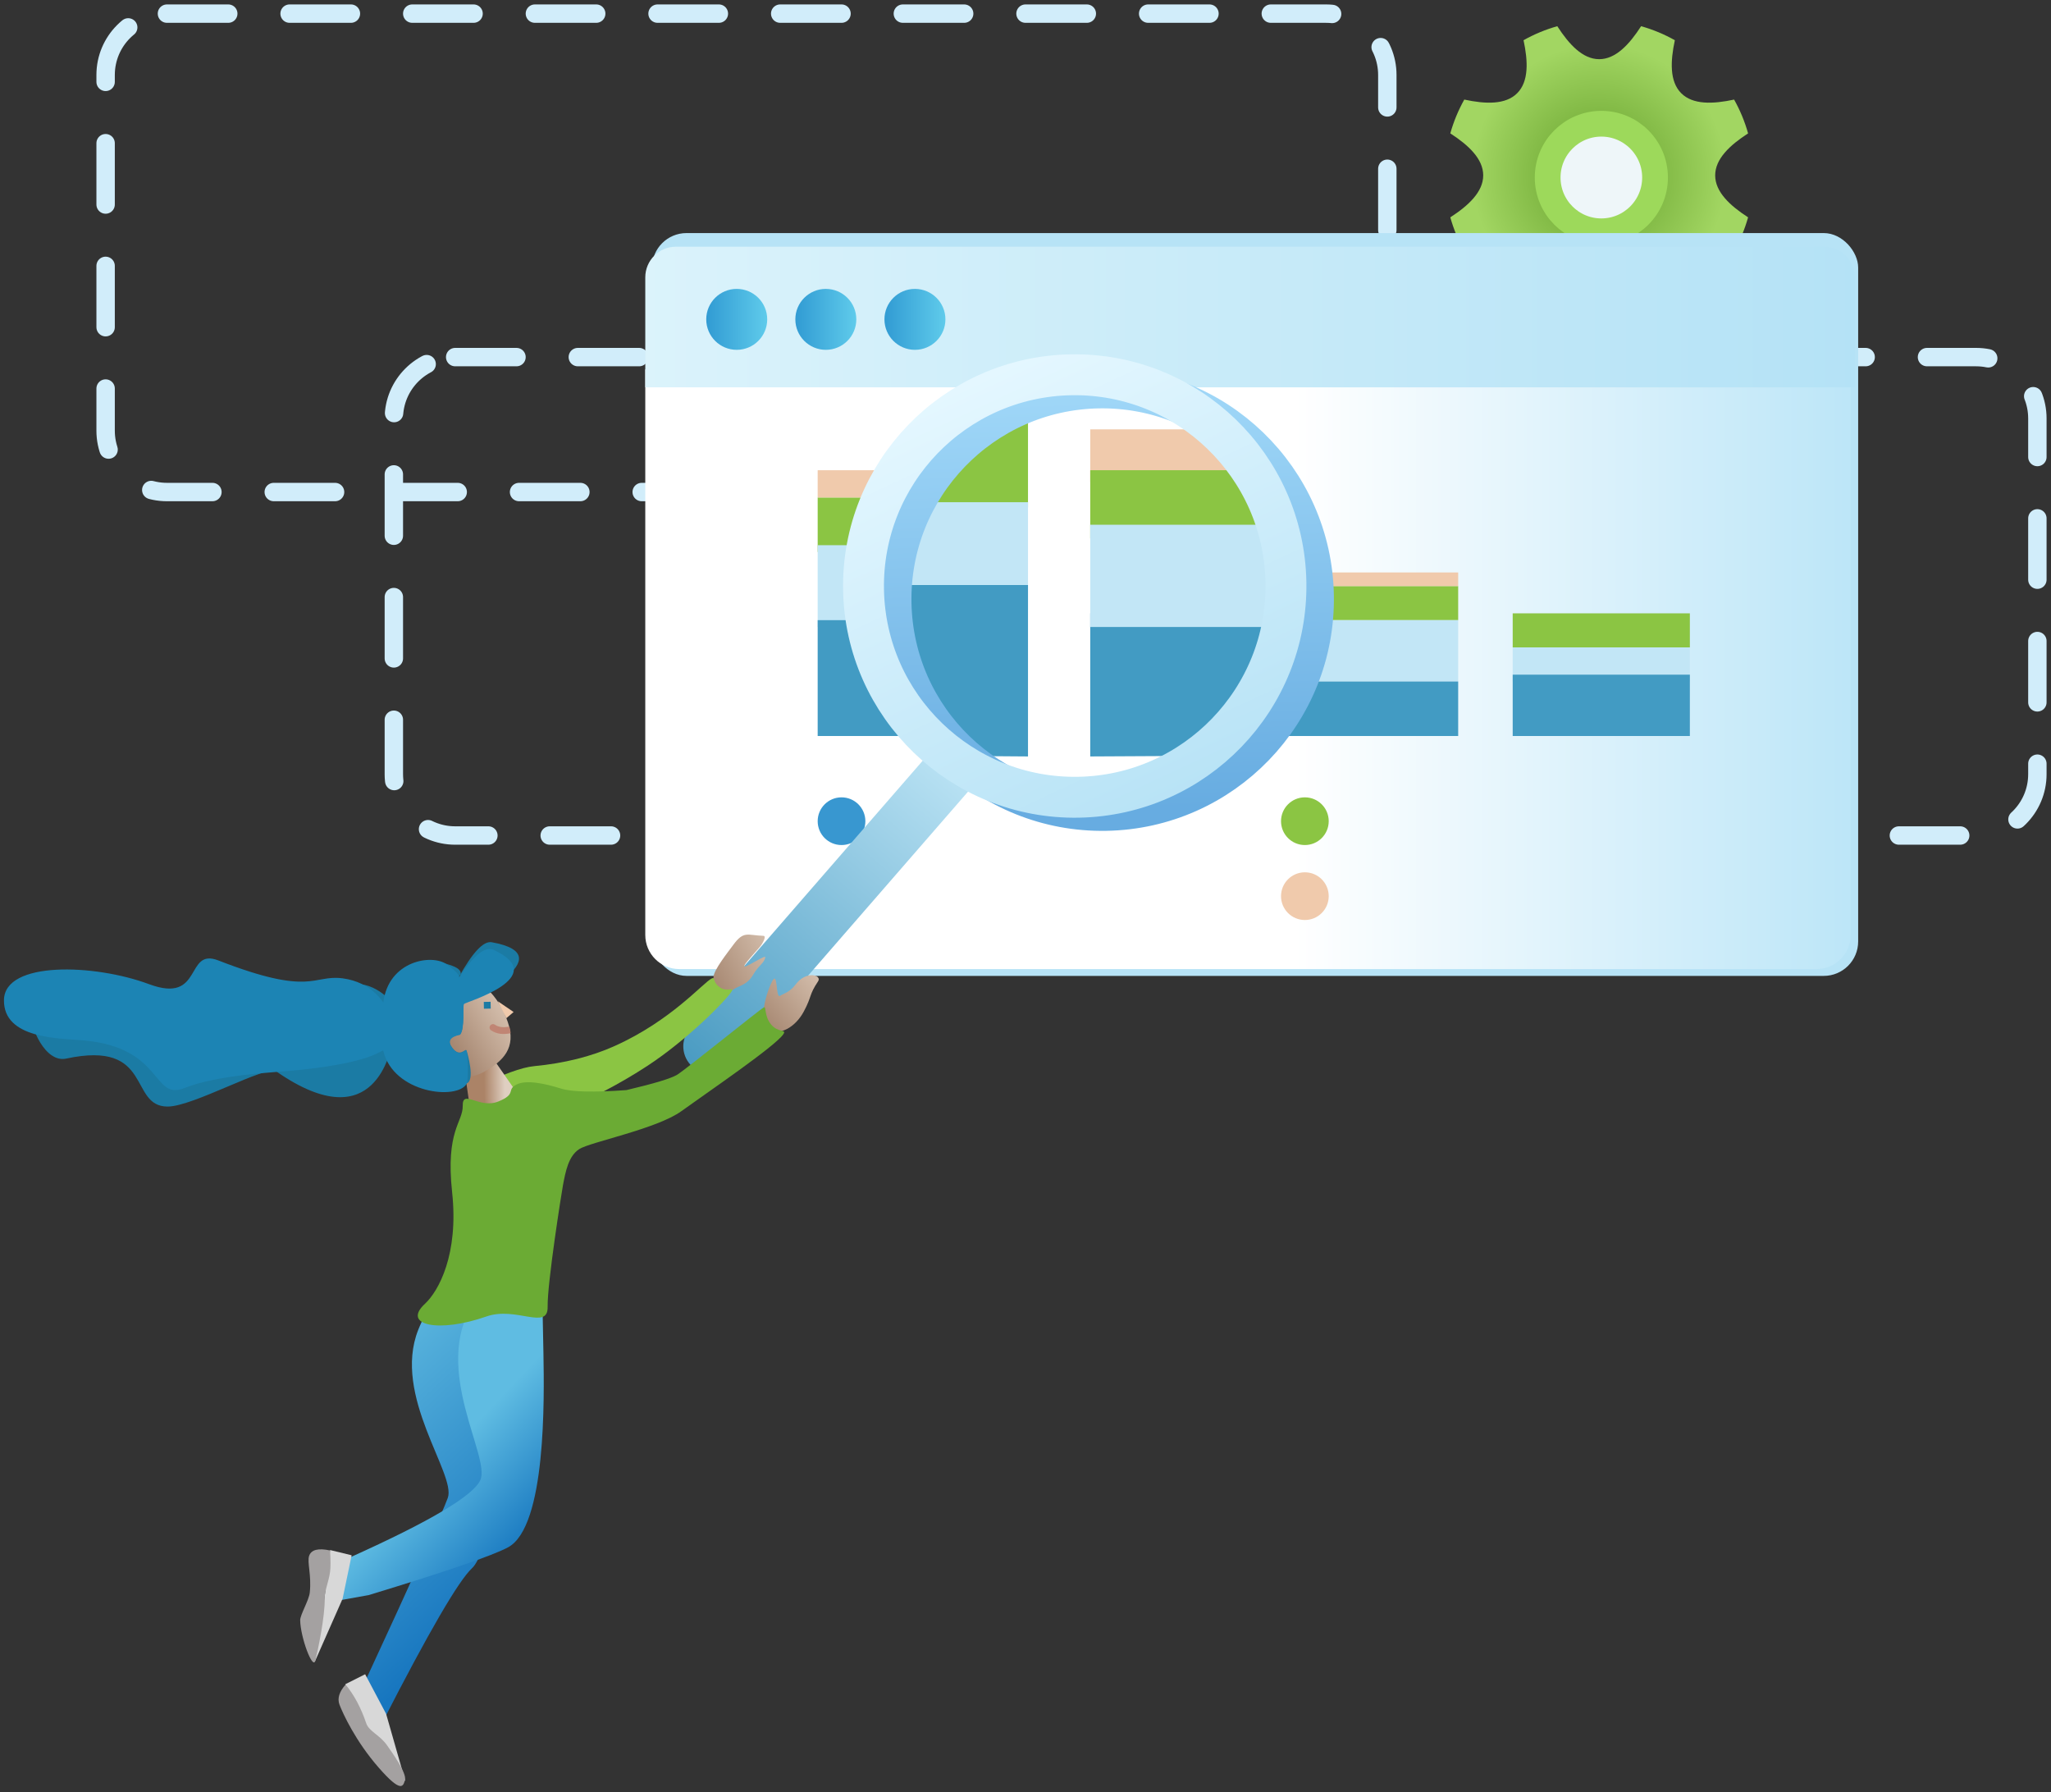 <?xml version="1.0" encoding="UTF-8"?>
<svg width="301px" height="263px" viewBox="0 0 301 263" version="1.1" xmlns="http://www.w3.org/2000/svg" xmlns:xlink="http://www.w3.org/1999/xlink">
    <rect x="0" y="0" width="301" height="263" fill="#333333" stroke="none"/>
    <!-- Generator: Sketch 52.5 (67469) - http://www.bohemiancoding.com/sketch -->
    <title>il1</title>
    <desc>Created with Sketch.</desc>
    <defs>
        <radialGradient cx="50%" cy="50%" fx="50%" fy="50%" r="43.99%" gradientTransform="translate(0.5,0.5),scale(1,0.998),rotate(87.423),scale(1,0.97),translate(-0.5,-0.5)" id="radialGradient-1">
            <stop stop-color="#639E2A" offset="0%"></stop>
            <stop stop-color="#A2D662" offset="100%"></stop>
        </radialGradient>
        <linearGradient x1="105.635%" y1="50%" x2="53.921%" y2="50%" id="linearGradient-2">
            <stop stop-color="#B5E3F7" offset="0%"></stop>
            <stop stop-color="#FFFFFF" offset="100%"></stop>
        </linearGradient>
        <linearGradient x1="-1.11022302e-14%" y1="50%" x2="100%" y2="50%" id="linearGradient-3">
            <stop stop-color="#DBF3FB" offset="0%"></stop>
            <stop stop-color="#B4E2F6" offset="100%"></stop>
        </linearGradient>
        <linearGradient x1="100%" y1="50%" x2="0%" y2="50%" id="linearGradient-4">
            <stop stop-color="#5FCBEB" offset="0%"></stop>
            <stop stop-color="#319BD3" offset="100%"></stop>
        </linearGradient>
        <linearGradient x1="-1.11022302e-14%" y1="50%" x2="100%" y2="50%" id="linearGradient-5">
            <stop stop-color="#5FBCE2" offset="0%"></stop>
            <stop stop-color="#C4E9F8" offset="100%"></stop>
        </linearGradient>
        <linearGradient x1="47.409%" y1="-31.904%" x2="50%" y2="100%" id="linearGradient-6">
            <stop stop-color="#B2E5FF" offset="0%"></stop>
            <stop stop-color="#67ACE1" offset="100%"></stop>
        </linearGradient>
        <linearGradient x1="100%" y1="50%" x2="0%" y2="50%" id="linearGradient-7">
            <stop stop-color="#C1E7F7" offset="0%"></stop>
            <stop stop-color="#4A9BC2" offset="100%"></stop>
        </linearGradient>
        <linearGradient x1="29.694%" y1="0%" x2="74.691%" y2="100%" id="linearGradient-8">
            <stop stop-color="#E4F7FF" offset="0%"></stop>
            <stop stop-color="#B8E3F6" offset="100%"></stop>
        </linearGradient>
        <linearGradient x1="73.117%" y1="0%" x2="50%" y2="100%" id="linearGradient-9">
            <stop stop-color="#D3BDAB" offset="0%"></stop>
            <stop stop-color="#A78872" offset="100%"></stop>
        </linearGradient>
        <linearGradient x1="69.977%" y1="40.332%" x2="34.502%" y2="40.332%" id="linearGradient-10">
            <stop stop-color="#DFCFC1" offset="0%"></stop>
            <stop stop-color="#AB8367" offset="100%"></stop>
        </linearGradient>
        <linearGradient x1="85.107%" y1="30.495%" x2="34.385%" y2="63.145%" id="linearGradient-11">
            <stop stop-color="#D3BDAB" offset="0%"></stop>
            <stop stop-color="#A78872" offset="100%"></stop>
        </linearGradient>
        <linearGradient x1="95.773%" y1="50%" x2="2.608%" y2="50%" id="linearGradient-12">
            <stop stop-color="#1776BF" offset="0%"></stop>
            <stop stop-color="#59B4DD" offset="100%"></stop>
        </linearGradient>
        <linearGradient x1="100%" y1="50%" x2="50%" y2="59.238%" id="linearGradient-13">
            <stop stop-color="#1878C0" offset="0%"></stop>
            <stop stop-color="#5FBCE2" offset="100%"></stop>
        </linearGradient>
    </defs>
    <g id="Page-1" stroke="none" stroke-width="1" fill="none" fill-rule="evenodd">
        <g id="Desktop5" transform="translate(-113, -237)">
            <g id="il1" transform="translate(113, 231)">
                <g id="cogwheel-copy" transform="translate(203, 0)">
                    <g id="Star"></g>
                    <path d="M25.545,53.62 C23.8,53.129 22.14,52.434 20.593,51.563 C21.258,48.461 21.373,45.503 19.659,43.787 C17.946,42.071 14.993,42.186 11.896,42.853 C11.027,41.303 10.333,39.64 9.843,37.892 C12.504,36.17 14.674,34.159 14.674,31.732 C14.674,29.305 12.504,27.295 9.843,25.572 C10.333,23.824 11.027,22.162 11.896,20.611 C14.993,21.278 17.946,21.393 19.659,19.677 C21.373,17.961 21.258,15.003 20.592,11.901 C22.14,11.03 23.8,10.335 25.545,9.845 C27.264,12.51 29.271,14.684 31.695,14.684 C34.118,14.684 36.125,12.51 37.845,9.845 C39.59,10.335 41.249,11.03 42.797,11.901 C42.132,15.003 42.017,17.961 43.73,19.677 C45.443,21.393 48.396,21.278 51.493,20.612 C52.363,22.162 53.056,23.824 53.546,25.572 C50.885,27.294 48.715,29.305 48.715,31.732 C48.715,34.159 50.885,36.17 53.546,37.892 C53.056,39.64 52.363,41.303 51.493,42.853 C48.396,42.186 45.443,42.071 43.73,43.787 C42.017,45.503 42.132,48.461 42.797,51.563 C41.249,52.434 39.59,53.129 37.845,53.62 C36.125,50.954 34.118,48.781 31.695,48.781 C29.271,48.781 27.264,50.954 25.545,53.62 Z" id="Combined-Shape" fill="url(#radialGradient-1)"></path>
                    <ellipse id="Oval" stroke="#9DD95B" stroke-width="3.78" fill="#EEF6F9" cx="32.01" cy="32.048" rx="7.88" ry="7.893"></ellipse>
                </g>
                <g id="browser-copy" transform="translate(15, 8)">
                    <path d="M9.5,-9.23705556e-14 L179.6,-9.23705556e-14 C184.571,-7.56246469e-14 188.6,4.029 188.6,9 L188.6,61.2 C188.6,66.171 184.571,70.2 179.6,70.2 L9.5,70.2 C4.529,70.2 0.5,66.171 0.5,61.2 L0.5,9 C0.5,4.029 4.529,-9.14574781e-14 9.5,-9.23705556e-14 Z" id="Rectangle" stroke="#D1EDFA" stroke-width="2.7" stroke-linecap="round" stroke-dasharray="9,9"></path>
                    <path d="M51.8,50.4 L275,50.4 C279.971,50.4 284,54.429 284,59.4 L284,111.6 C284,116.571 279.971,120.6 275,120.6 L51.8,120.6 C46.829,120.6 42.8,116.571 42.8,111.6 L42.8,59.4 C42.8,54.429 46.829,50.4 51.8,50.4 Z" id="Rectangle-Copy-4" stroke="#D1EDFA" stroke-width="2.7" stroke-linecap="round" stroke-dasharray="9,9"></path>
                    <g id="Group-6" transform="translate(79.7, 32.2)">
                        <rect id="Rectangle" fill="#B7E3F6" x="1" y="0" width="177" height="109" rx="5.05"></rect>
                        <path d="M1.42108547e-14,20 L176.9,20 L176.9,103 C176.9,105.761 174.661,108 171.9,108 L5,108 C2.239,108 1.45490316e-14,105.761 1.42108547e-14,103 L1.42108547e-14,20 Z" id="Rectangle" fill="url(#linearGradient-2)"></path>
                        <path d="M4.5,2 L173,2 C175.485,2 177.5,4.015 177.5,6.5 L177.5,22.637 L0,22.637 L0,6.5 C-3.04359188e-16,4.015 2.015,2 4.5,2 Z" id="Rectangle-Copy-2" fill="url(#linearGradient-3)"></path>
                        <ellipse id="Oval" fill="url(#linearGradient-4)" cx="13.421" cy="12.662" rx="4.474" ry="4.471"></ellipse>
                        <ellipse id="Oval-Copy-3" fill="url(#linearGradient-4)" cx="26.497" cy="12.662" rx="4.474" ry="4.471"></ellipse>
                        <ellipse id="Oval-Copy-4" fill="url(#linearGradient-4)" cx="39.574" cy="12.662" rx="4.474" ry="4.471"></ellipse>
                    </g>
                    <g id="Group-16-Copy" transform="translate(88, 57)">
                        <g id="Group-15" transform="translate(17, 10)">
                            <rect id="Rectangle" fill="#8BC543" x="0" y="4" width="26" height="8"></rect>
                            <rect id="Rectangle-Copy-9" fill="#F0CAAC" x="0" y="0" width="26" height="4"></rect>
                            <rect id="Rectangle-Copy-3" fill="#C2E6F6" x="0" y="11" width="26" height="12"></rect>
                            <rect id="Rectangle-Copy-8" fill="#429BC3" x="0" y="22" width="26" height="17"></rect>
                        </g>
                        <g id="Group-17">
                            <g id="Group-15-Copy-4"></g>
                        </g>
                        <circle id="Oval" fill="#3897D0" cx="20.5" cy="61.5" r="3.5"></circle>
                        <circle id="Oval-Copy-17" fill="#8BC543" cx="88.5" cy="61.5" r="3.5"></circle>
                        <circle id="Oval-Copy-18" fill="#F0CAAC" cx="88.5" cy="72.5" r="3.5"></circle>
                        <path d="M98,61.5 L112.5,61.5" id="Line-Copy-2" stroke="url(#linearGradient-5)" stroke-width="3" stroke-linecap="round"></path>
                        <path d="M98,72.5 L128.5,72.5" id="Line-Copy-3" stroke="url(#linearGradient-5)" stroke-width="3" stroke-linecap="round"></path>
                        <path d="M30,72.5 L51,72.5" id="Line-Copy" stroke="url(#linearGradient-5)" stroke-width="3" stroke-linecap="round"></path>
                        <g id="Group-15-Copy-5" transform="translate(57, 10)"></g>
                        <g id="Group-15-Copy-2" transform="translate(85, 25)">
                            <rect id="Rectangle" fill="#8BC543" x="0" y="2" width="26" height="5"></rect>
                            <rect id="Rectangle-Copy-9" fill="#F0CAAC" x="0" y="0" width="26" height="2"></rect>
                            <rect id="Rectangle-Copy-3" fill="#C2E6F6" x="0" y="7" width="26" height="9"></rect>
                            <rect id="Rectangle-Copy-8" fill="#429BC3" x="0" y="16" width="26" height="8"></rect>
                        </g>
                        <g id="Oval" transform="translate(24, 2)">
                            <path d="M61.927,29 C61.309,37.495 56.779,44.986 50.01,49.909 L33,50 L33,29 L61.927,29 Z" id="Combined-Shape" fill="#429BC3"></path>
                            <path d="M14.103,0.473 L23.867,0.216 L23.867,13.462 L3.321,13.063 C5.764,8.098 9.461,3.691 14.103,0.473 Z" id="Combined-Shape" fill="#8BC543"></path>
                            <path d="M3.27,13.167 C3.897,13.001 4.575,12.843 5.304,12.692 L23.867,12.692 L23.867,28.385 L0.035,28.385 C0.012,27.926 -4.61852778e-14,27.464 -4.61852778e-14,27 C-4.61852778e-14,22.247 1.158,17.497 3.27,13.167 Z" id="Combined-Shape" fill="#C2E6F6"></path>
                            <path d="M0.079,24.846 L23.867,24.846 L23.867,50 L11.995,49.912 C4.696,44.607 0,36.316 0,27 C0,26.282 0.026,25.563 0.079,24.846 Z" id="Combined-Shape" fill="#429BC3"></path>
                            <path d="M50.699,2 C53.259,4.197 55.431,6.81 57.167,9.692 L33,9.692 L33,2 L50.699,2 Z" id="Combined-Shape" fill="#F0CAAC"></path>
                            <path d="M56.076,8 C58.171,11.04 59.751,14.438 60.75,18 L33,18 L33,8 L56.076,8 Z" id="Combined-Shape" fill="#8BC543"></path>
                            <path d="M60.122,16 C61.351,19.53 62,23.264 62,27 C62,28.357 61.9,29.692 61.708,31 L33,31 L33,16 L60.122,16 Z" id="Combined-Shape" fill="#C2E6F6"></path>
                        </g>
                    </g>
                    <g id="Group-22" transform="translate(207, 88)">
                        <rect id="Rectangle" fill="#8BC543" x="0" y="0" width="26" height="5"></rect>
                        <rect id="Rectangle-Copy-3" fill="#C2E6F6" x="0" y="5" width="26" height="5"></rect>
                        <rect id="Rectangle-Copy-8" fill="#429BC3" x="0" y="9" width="26" height="9"></rect>
                    </g>
                </g>
                <g id="girl" transform="translate(109.499, 165.343) rotate(-1) translate(-109.499, -165.343) translate(24.999, 61.843)">
                    <g id="Group-19" transform="translate(73, 0)">
                        <circle id="Oval-Copy-20" stroke="url(#linearGradient-6)" stroke-width="6" cx="65" cy="33" r="31"></circle>
                        <path d="M-2.574,81.491 C-4.783,81.491 -6.574,79.7 -6.574,77.491 C-6.574,75.282 -4.783,73.491 -2.574,73.491 L51.556,73.491 C53.765,73.491 55.556,75.282 55.556,77.491 C55.556,79.7 53.765,81.491 51.556,81.491 L-2.574,81.491 Z" id="Line-9" fill="url(#linearGradient-7)" fill-rule="nonzero" transform="translate(24.491, 77.491) rotate(-48) translate(-24.491, -77.491) "></path>
                        <circle id="Oval-Copy-19" stroke="url(#linearGradient-8)" stroke-width="6" cx="61" cy="31" r="31"></circle>
                    </g>
                    <g transform="translate(-0, 73.9)">
                        <g id="Group-18" transform="translate(66.995, 19.57) rotate(8) translate(-66.995, -19.57) translate(45.995, 3.07)">
                            <path d="M36.239,11.834 C37.363,11.832 37.598,11.003 38.168,9.686 C38.49,8.941 39.292,8.144 39.125,6.544 C38.959,4.944 39.438,4.178 39.067,3.398 C38.868,2.98 37.75,6.158 37.392,6.267 C37.147,6.341 37.305,5.004 37.516,2.682 C37.573,2.061 37.412,0.725 36.994,1.006 C35.026,2.331 34.195,2.066 34.19,4.699 C34.187,6.034 34.028,9.34 34.617,10.205 C35.19,11.045 35.371,11.836 36.239,11.834 Z" id="Oval" fill="url(#linearGradient-9)" transform="translate(36.69, 6.401) rotate(29) translate(-36.69, -6.401) "></path>
                            <path d="M0.497,29.003 C4.033,26.671 6.706,25.306 8.514,24.906 C12.854,23.947 16.636,22.492 19.859,20.541 C27.716,15.783 31.606,9.727 32.82,8.947 C33.314,8.63 32.937,9.473 34.142,10.106 C35.347,10.738 36.29,9.707 35.922,10.508 C35.3,11.86 30.369,18.309 24.98,22.853 C21.388,25.883 17.373,28.662 12.937,31.192 C10.621,32.719 8.071,33.055 5.287,32.2 C2.503,31.345 0.906,30.279 0.497,29.003 Z" id="Path-2" fill="#8BC543"></path>
                        </g>
                        <polygon id="Path-11" fill="url(#linearGradient-10)" points="43.085 25.503 43.995 32.747 51.675 31.257 46.581 23.663"></polygon>
                        <path d="M46,26.905 C48.915,25.367 50.932,23.425 49.694,19.622 C48.456,15.818 45.464,12.302 42.153,13.376 C38.842,14.45 36.466,19.707 37.704,23.511 C38.942,27.314 43.085,28.444 46,26.905 Z" id="Combined-Shape" fill="url(#linearGradient-11)"></path>
                        <path d="M47.218,20.799 C46.991,20.641 46.936,20.329 47.094,20.103 C47.252,19.876 47.563,19.821 47.79,19.978 C48.323,20.35 49.014,20.458 49.89,20.284 C49.939,20.274 50.124,21.257 50.056,21.271 C49.527,21.373 49.034,21.392 48.58,21.327 C48.077,21.255 47.621,21.08 47.218,20.799 Z" id="Line-6" fill="#C08574" fill-rule="nonzero"></path>
                        <rect id="Rectangle" fill="#1B7BA4" x="46.222" y="16.605" width="1" height="1"></rect>
                        <path d="M90.507,22.151 C92.267,22.147 93.699,20.01 93.704,17.376 C93.71,14.743 93.228,14.967 93.476,12.475 C93.584,11.392 91.157,11.852 90.775,14.472 C90.574,15.85 89.757,16.556 89.556,16.967 C89.171,17.755 87.436,13.568 87.526,15.773 C87.633,18.399 88.747,22.155 90.507,22.151 Z" id="Oval-Copy" fill="url(#linearGradient-9)" transform="translate(90.613, 17.04) rotate(29) translate(-90.613, -17.04) "></path>
                        <g id="Group-3" transform="translate(2.256, 56.354)">
                            <path d="M21.45,7.008 C14.338,7.145 12.269,10.358 15.244,16.646 C19.707,26.079 34.562,26.987 36.241,30.298 C37.36,32.505 41.247,41.781 47.901,58.127 L53.814,59.856 C48.738,45.808 46.203,37.429 46.21,34.717 C46.217,32.006 40.097,22.435 27.849,6.003 L21.45,7.008 Z" id="Path-5-Copy" fill="url(#linearGradient-12)" transform="translate(33.871, 32.93) rotate(48) translate(-33.871, -32.93) "></path>
                            <g id="Group" transform="translate(19.978, 58.569)">
                                <polygon id="Path-6" fill="#D8D8D8" points="10.479 15.803 7.833 5.886 4.857 0.019 1.921 1.433 4.021 7.911"></polygon>
                                <path d="M10.432,15.609 C10.163,16.568 9.877,17.643 6.577,13.721 C3.276,9.8 1.513,5.786 1.017,4.423 C0.687,3.515 1.001,2.535 1.961,1.483 C3.196,3.045 4.17,4.95 4.883,7.198 C5.273,8.426 6.811,8.926 7.878,10.486 C8.765,11.781 10.701,14.65 10.432,15.609 Z" id="Path-7" fill="#A4A1A1"></path>
                            </g>
                        </g>
                        <g id="Group-2" transform="translate(36.484, 85.448) rotate(51) translate(-36.484, -85.448) translate(19.984, 52.448)">
                            <path d="M6.047,5.187 C1.054,2.604 -0.261,4.861 2.102,11.957 C5.646,22.6 20.839,24.233 22.531,27.557 C23.659,29.774 22.471,37.079 18.968,49.475 L22.545,55.18 L24.944,51.006 C29.586,40.125 32.179,33.404 32.722,30.84 C34.049,24.576 19.276,12.614 14.338,8.615 C12.512,7.136 7.033,2.74 6.829,2.534 C4.912,0.592 4.747,0.458 6.334,2.133 L6.047,5.187 Z" id="Path-5" fill="url(#linearGradient-13)"></path>
                            <g id="Group-Copy" transform="translate(20.509, 56.977) rotate(-11) translate(-20.509, -56.977) translate(14.509, 48.977)">
                                <polygon id="Path-6" fill="#D8D8D8" points="11.511 15.579 8.858 5.798 5.875 0.01 2.932 1.405 6.598 7.188"></polygon>
                                <path d="M11.464,15.387 C12.074,16.716 7.65,14.13 6.004,12.169 C5.504,11.573 5.164,9.089 4.55,8.138 C3.144,5.959 1.428,4.941 1.082,4.005 C0.751,3.109 1.381,2.258 2.971,1.454 C3.947,2.524 4.604,3.335 4.943,3.888 C5.716,5.152 6.051,6.532 6.759,7.376 C8.518,9.473 10.853,14.059 11.464,15.387 Z" id="Path-7" fill="#A4A1A1"></path>
                            </g>
                        </g>
                        <path d="M42.866,31.776 C42.866,34.259 40.263,35.326 41.088,44.453 C41.913,53.58 38.854,58.919 36.812,60.746 C33.325,63.865 38.8,65.083 45.806,62.762 C50.186,61.311 54.81,65.013 54.81,61.511 C54.81,58.008 57.165,44.691 57.372,43.693 C57.787,41.689 58.25,39.444 59.852,38.443 C61.453,37.442 71.279,35.688 74.931,33.143 C78.583,30.599 88.844,23.884 90.089,22.123 C90.642,21.341 89.351,21.938 88.326,20.66 C87.301,19.383 87.692,17.92 87.301,18.125 C86.596,18.496 75.758,26.981 74.424,27.776 C73.534,28.306 71.034,29.017 66.925,29.908 C62.108,30.167 58.924,30.041 57.372,29.53 C55.043,28.764 52.278,28.076 50.776,28.827 C49.274,29.578 50.87,30.189 48.083,31.257 C45.296,32.325 42.866,29.294 42.866,31.776 Z" id="Path" fill="#6BAB34"></path>
                        <polygon id="Path-12" fill="#F0CAAC" points="48.272 16.536 50.571 18.162 49.494 19.048"></polygon>
                    </g>
                </g>
                <g id="hair" transform="translate(0, 144)">
                    <path d="M67.281,5.49 C69.32,1.785 70.947,0.042 72.164,0.26 C83.04,2.206 68.355,8.973 68.082,9.249 C67.855,9.478 68.244,12.96 67.503,13.778 C65.99,14.083 65.616,14.743 66.383,15.757 C67.533,17.278 68.307,15.751 68.459,16.135 C68.611,16.524 69.773,20.612 68.459,20.983 C65.247,21.89 60.606,21.183 57.536,15.859 C57.183,15.247 55.487,29.595 40.561,19.227 C39.109,18.218 28.334,24.398 24.579,24.375 C18.829,24.34 22.554,14.575 9.703,17.337 C6.707,17.981 4.333,12.908 4.333,9.742 C4.333,6.576 10.693,5.986 18.72,8.976 C26.748,11.967 27.43,4.924 32.572,4.884 C40.076,4.825 47.346,7.884 51.05,6.643 C54.639,5.441 57.631,9.247 57.654,9.067 C58.425,2.961 62.698,2.663 65.569,3.453 C67.483,3.98 68.054,4.659 67.281,5.49 Z" id="hair4" fill="#1B7BA4"></path>
                    <path d="M67.298,5.555 C69.479,2.18 71.201,0.791 72.466,1.386 C80.96,5.385 68.372,9.039 68.099,9.314 C67.872,9.544 68.261,13.026 67.52,13.843 C66.007,14.149 65.633,14.808 66.4,15.822 C67.55,17.343 68.324,15.816 68.476,16.201 C68.628,16.589 68.81,20.483 68.476,21.049 C67.05,23.464 57.806,22.444 56.264,16.259 C56.109,15.638 55.523,18.202 40.578,19.292 C33.146,19.834 29.301,20.761 27.102,21.647 C22.235,23.606 24.134,15.698 12.198,14.659 C8.684,14.353 0.483,14.454 0.583,8.725 C0.683,2.995 13.838,3.421 21.865,6.411 C29.892,9.402 27.089,1.004 32.045,2.933 C45.779,8.281 45.858,4.991 50.262,5.555 C54.666,6.12 56.241,9.239 56.264,9.059 C57.035,2.953 63.409,1.929 65.586,3.519 C67.038,4.579 67.608,5.258 67.298,5.555 Z" id="hair5" fill="#1C84B4"></path>
                </g>
            </g>
        </g>
    </g>
</svg>